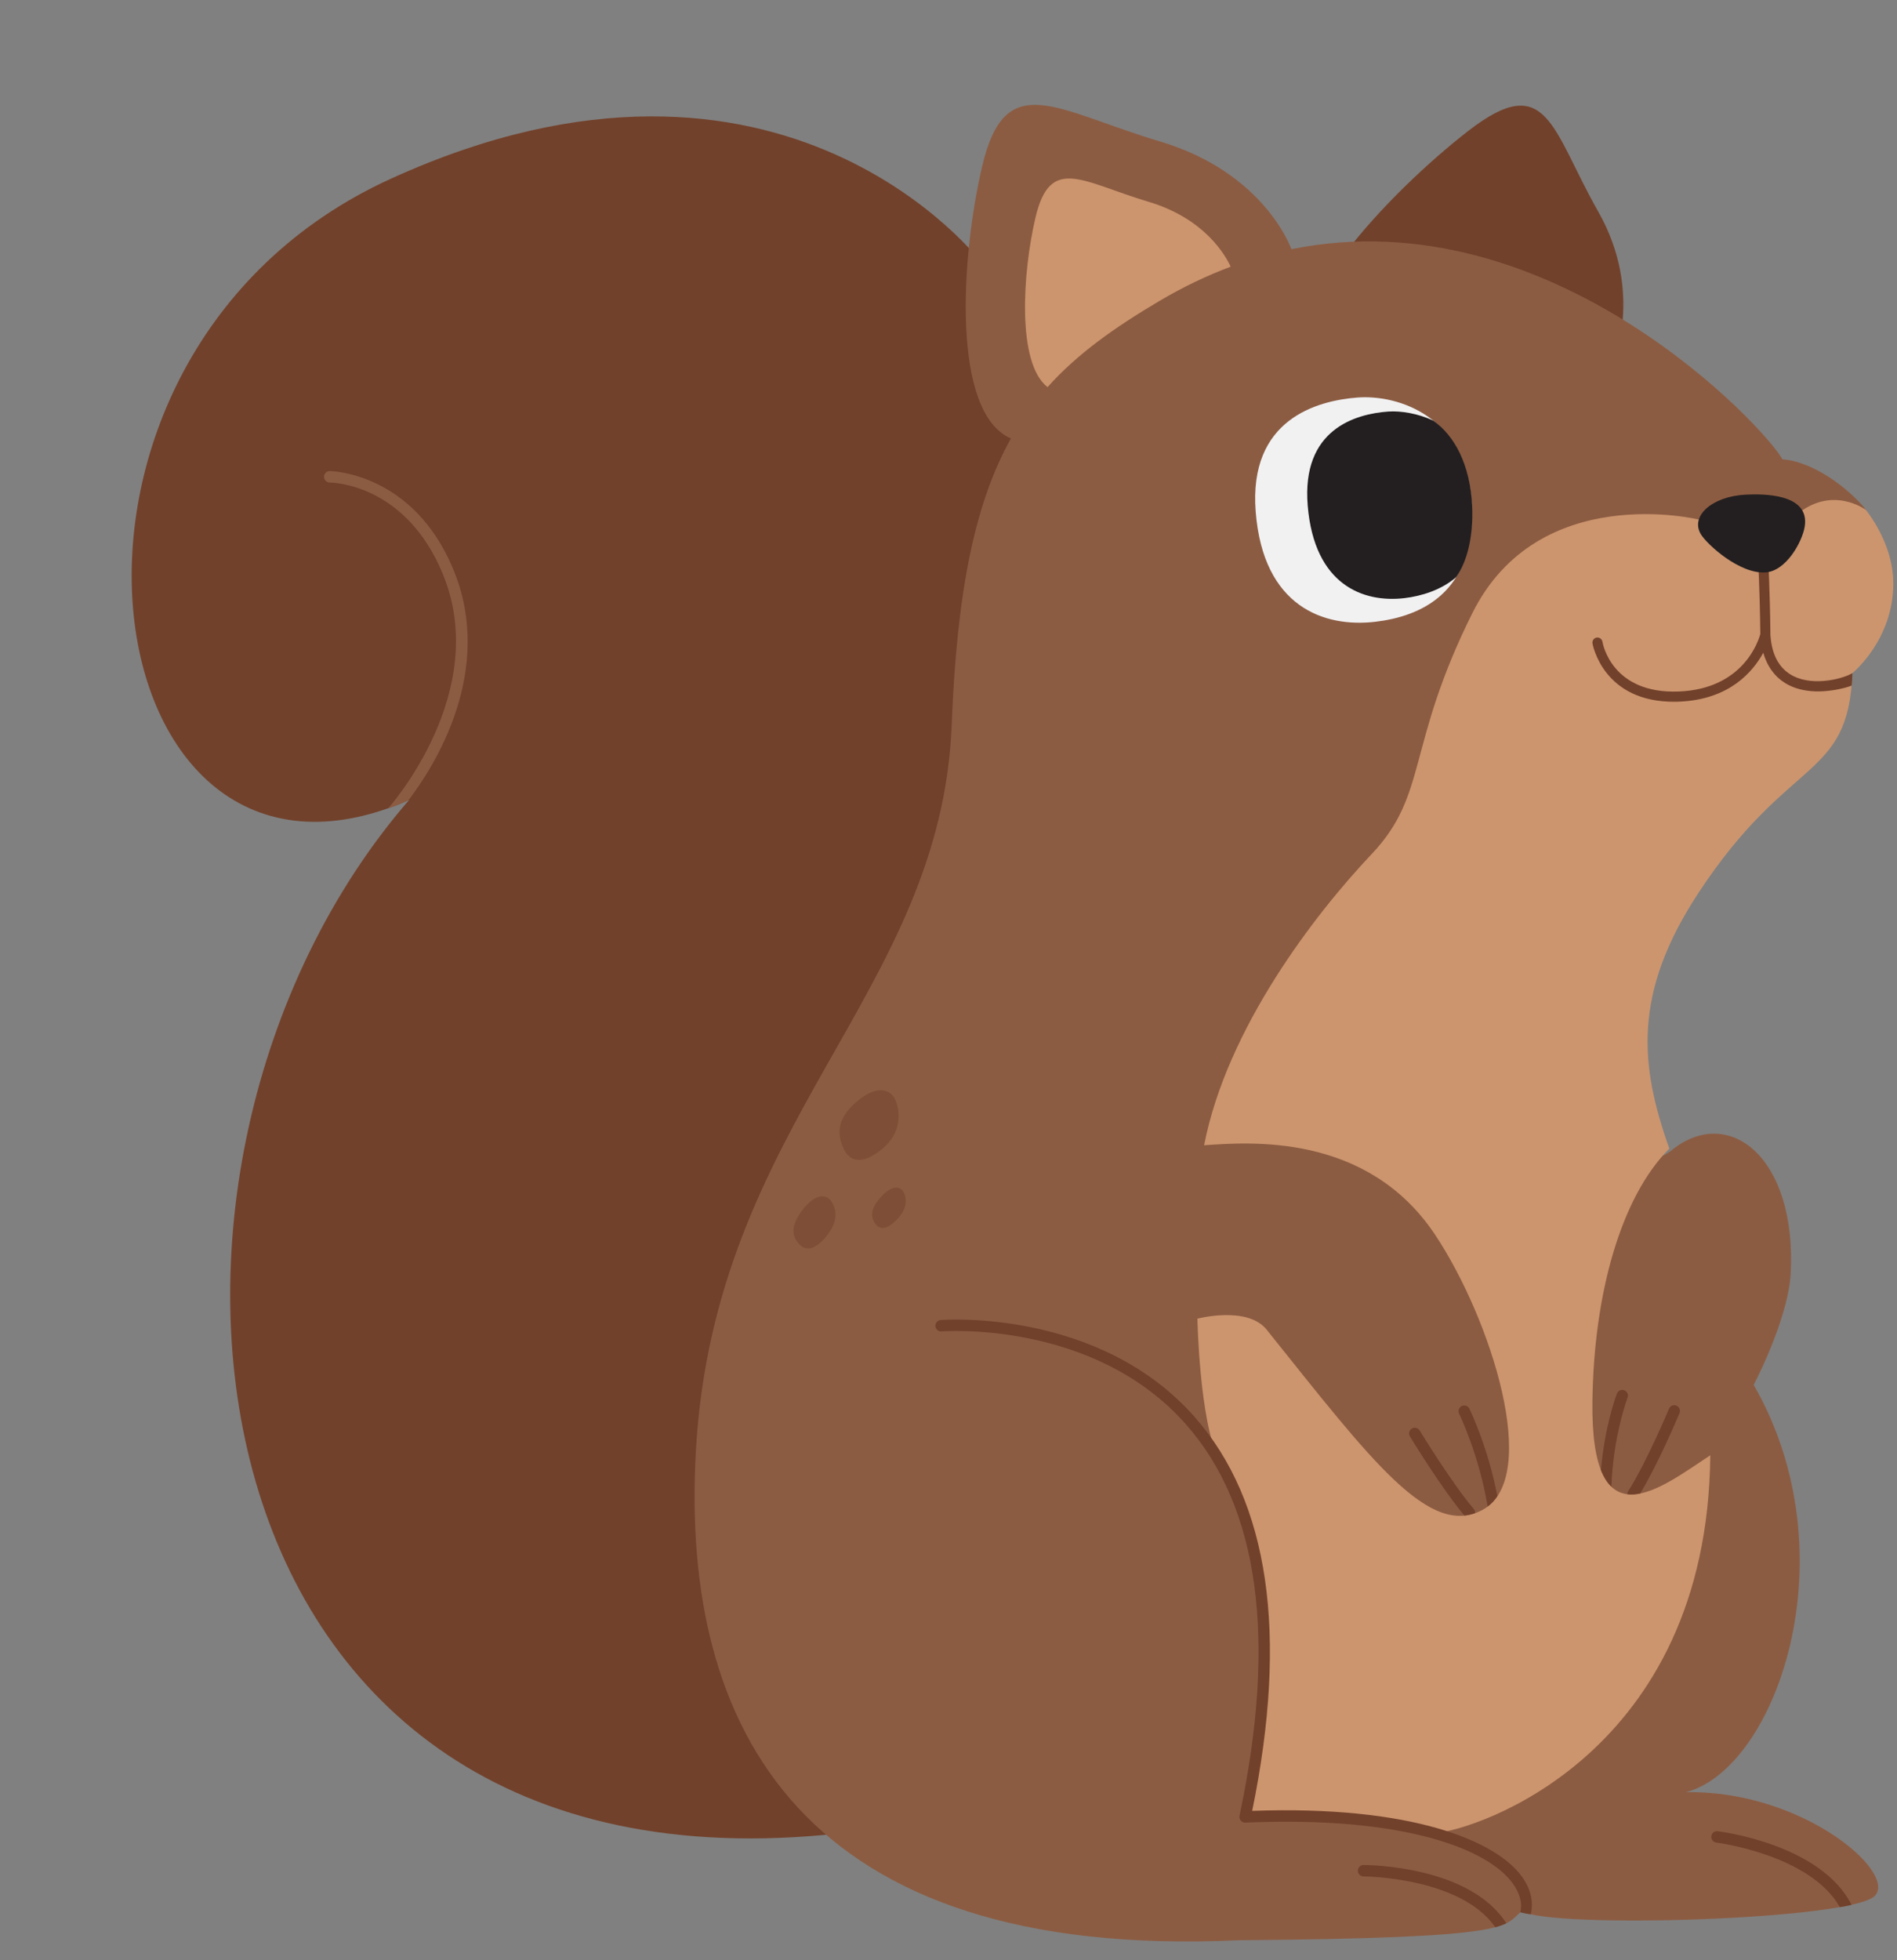 <svg width="152" height="157" xmlns="http://www.w3.org/2000/svg" xmlns:xlink="http://www.w3.org/1999/xlink" xml:space="preserve" overflow="hidden"><rect width="100%" height="100%" fill="#808080" stroke="none"/><defs><clipPath id="clip0"><rect x="1097" y="788" width="152" height="157"/></clipPath></defs><g clip-path="url(#clip0)" transform="translate(-1097 -788)"><path d="M94.895 20.674C91.23 17.015 100.732 7.002 107.09 2.087 113.448-2.829 113.768 1.957 117.515 8.533 121.263 15.109 118.613 20.872 118.613 20.872 118.149 22.265 100.074 23.748 94.895 20.674ZM74.052 31.108 68.15 12.659C68.15 12.659 52.288-8.388 20.8 5.884-10.483 20.062-3.558 66.827 22.233 55.504-3.212 84.787 3.367 143.978 56.858 138.018L74.052 31.108Z" fill="#72412B" transform="matrix(1 0 0 1.003 1107.55 796.398)"/><path d="M139.71 142.984C138.043 144.954 113.709 145.67 111.376 144.238 109.876 145.491 111.042 146.387 88.708 146.566 53.707 148.178 43.963 129.671 45.207 107.522 46.688 81.16 64.874 70.986 65.708 49.494 66.132 38.562 67.648 31.642 70.453 26.64 65.688 24.602 66.425 12.21 68.149 4.899 70.008-2.982 73.992 0.421 82.41 2.928 90.827 5.436 92.924 11.525 92.924 11.525 92.924 11.525 92.924 11.526 92.924 11.526 113.807 7.297 131.025 25.943 132.265 28.301 134.488 28.476 137.014 30.168 138.653 31.964 140.374 33.848 138.468 35.768 138.468 38.092 138.468 42.629 135.542 45.136 135.542 45.136 135.209 53.733 131.036 51.698 123.753 62.748 118.4 70.868 118.11 87.224 123.285 83.568 127.887 79.727 133.451 83.971 132.928 93.386 132.807 95.565 131.611 99.012 129.967 102.217 137.807 115.821 131.786 132.839 124.543 134.745 133.71 134.566 141.377 141.014 139.71 142.984ZM22.22 55.471C24.221 52.852 29.125 45.241 25.79 37.141 22.576 29.336 15.941 29.246 15.874 29.246 15.622 29.246 15.418 29.45 15.417 29.703 15.417 29.955 15.621 30.16 15.874 30.161 16.121 30.163 21.971 30.271 24.944 37.49 28.824 46.913 20.646 56.077 20.565 56.165 20.699 56.166 21.886 55.718 22.22 55.471Z" fill="#8C5C42" transform="matrix(1 0 0 1.003 1107.55 796.398)"/><path d="M104.382 138.018C100.5 136.515 94.104 136.666 89.216 136.715 93.514 120.955 88.693 111.467 87.12 108.238 85.547 105.008 85.395 96.929 85.395 96.929 85.395 96.929 89.395 95.881 90.947 97.814 99.42 108.364 104.007 114.512 108.261 112.188 112.976 109.612 108.916 96.929 104.44 90.226 98.973 82.043 89.502 82.839 85.932 83.081 87.756 73.724 94.827 64.598 99.365 59.822 103.902 55.046 102.111 51.225 107.42 40.599 112.728 29.972 125.579 33.119 125.579 33.119 125.579 33.119 130.528 34.39 133.274 32.838 136.18 30.288 138.927 32.325 138.963 32.352 140.304 34.102 141.154 36.203 141.154 38.211 141.154 42.748 137.876 45.375 137.876 45.375 137.543 53.972 132.826 51.877 125.543 62.927 120.249 70.958 120.841 76.698 123.206 83.347 119.303 87.25 117.155 94.985 117.044 103.522 116.894 115.006 122.498 110.457 126.488 107.84 126.269 131.739 107.722 137.79 104.382 138.018ZM73.385 22.54C75.772 19.881 78.747 17.782 82.375 15.645 84.285 14.519 86.181 13.624 88.058 12.924 87.633 12.003 85.972 9.081 81.492 7.747 76.137 6.151 73.602 3.987 72.42 9 71.388 13.378 70.91 20.622 73.385 22.54Z" fill="#CC956E" transform="matrix(1 0 0 1.003 1107.55 796.398)"/><path d="M107.37 31.963C107.048 24.875 101.481 23.124 98.221 23.373 94.962 23.621 89.486 25.112 90.064 32.483 90.662 40.108 95.571 41.763 99.663 41.277 103.177 40.86 107.693 39.052 107.37 31.963Z" fill="#F1F1F2" transform="matrix(1 0 0 1.003 1107.55 796.398)"/><path d="M107.186 104.116C107.25 104.246 108.681 107.192 109.43 111.104 109.212 111.426 108.955 111.706 108.652 111.934 108.651 111.931 108.649 111.928 108.648 111.925 107.968 107.822 106.38 104.552 106.364 104.52 106.253 104.293 106.346 104.019 106.574 103.907 106.801 103.796 107.075 103.89 107.186 104.116ZM107.534 112.121C105.75 110.024 103.229 105.9 103.204 105.858 103.072 105.642 102.789 105.574 102.575 105.706 102.359 105.837 102.291 106.119 102.422 106.335 102.526 106.505 104.96 110.487 106.786 112.653 107.073 112.624 107.357 112.56 107.639 112.46 107.651 112.342 107.617 112.219 107.534 112.121ZM119.863 103.239C119.954 103.004 119.837 102.739 119.601 102.647 119.365 102.556 119.101 102.673 119.009 102.909 118.964 103.024 118.029 105.477 117.729 109.024 117.96 109.608 118.243 110.041 118.568 110.347 118.707 106.278 119.851 103.27 119.863 103.239ZM123.779 103.876C123.547 103.779 123.278 103.888 123.18 104.122 123.163 104.164 121.383 108.402 119.901 110.719 119.856 110.79 119.84 110.869 119.837 110.948 120.164 110.988 120.511 110.964 120.871 110.892 122.344 108.473 123.954 104.644 124.025 104.475 124.122 104.242 124.012 103.974 123.779 103.876ZM111.263 144.335C111.45 143.579 111.212 142.79 110.659 142.025 108.702 139.318 102.041 136.624 89.235 137.173 89.094 137.182 88.958 137.119 88.866 137.011 88.775 136.903 88.739 136.759 88.768 136.62 91.769 122.513 90.332 112.006 84.495 105.392 77.101 97.014 65.018 97.939 64.897 97.949 64.647 97.974 64.424 97.783 64.402 97.532 64.381 97.28 64.567 97.058 64.819 97.037 64.945 97.024 77.471 96.058 85.175 104.779 91.138 111.531 92.688 122.112 89.784 136.235 102.578 135.777 109.336 138.632 111.401 141.489 112.102 142.46 112.343 143.489 112.108 144.492 111.9 144.478 111.396 144.377 111.263 144.335ZM109.257 145.527C106.476 141.525 98.788 141.471 98.708 141.471 98.455 141.471 98.25 141.266 98.25 141.014 98.25 140.761 98.455 140.556 98.708 140.556 99.063 140.556 107.207 140.61 110.146 145.21 110.008 145.295 109.426 145.502 109.257 145.527ZM136.868 143.92C134.498 139.737 127.046 138.776 126.969 138.766 126.718 138.736 126.54 138.508 126.571 138.257 126.601 138.006 126.826 137.822 127.08 137.858 127.422 137.9 135.364 138.921 137.807 143.733 137.649 143.799 137.065 143.89 136.868 143.92ZM117.384 42.541C117.604 42.506 117.812 42.655 117.849 42.876 117.877 43.047 118.607 47.063 123.983 46.847 129.19 46.633 130.372 42.728 130.498 42.25 130.452 38.547 130.314 36.243 130.313 36.22 130.299 35.996 130.469 35.804 130.692 35.791 130.908 35.779 131.108 35.947 131.121 36.17 131.123 36.194 131.266 38.575 131.309 42.361 131.422 43.97 132.044 45.067 133.159 45.621 134.864 46.471 137.261 45.776 137.876 45.375 137.87 45.619 137.851 46.231 137.814 46.377 137.192 46.621 136.111 46.829 135.195 46.84 134.385 46.849 133.538 46.715 132.798 46.347 132.046 45.973 131.16 45.228 130.734 43.754 129.914 45.259 128.029 47.491 124.016 47.656 123.904 47.661 123.795 47.664 123.686 47.665 117.873 47.732 117.057 43.053 117.049 43.005 117.014 42.784 117.164 42.577 117.384 42.541Z" fill="#72412B" transform="matrix(1 0 0 1.003 1107.55 796.398)"/><path d="M94.233 32.018C93.718 25.884 98.084 24.679 100.687 24.492 101.688 24.421 103.099 24.647 104.308 25.226 106.002 26.429 107.256 28.735 107.406 32.033 107.521 34.55 106.978 36.514 106.134 37.708 104.944 38.75 103.312 39.237 101.969 39.392 98.702 39.771 94.766 38.363 94.233 32.018ZM125.742 34.301C126.231 35.1 128.816 37.467 130.903 37.339 132.582 37.236 133.861 34.875 134.054 33.686 134.488 31.02 130.714 31.063 129.355 31.126 126.602 31.254 124.859 32.86 125.742 34.301Z" fill="#231F20" transform="matrix(1 0 0 1.003 1107.55 796.398)"/><path d="M57.014 83.299C57.455 84.283 58.389 84.798 60.124 83.391 61.799 82.031 61.549 80.277 61.207 79.492 60.813 78.588 59.7 78.197 58.019 79.659 56.324 81.132 56.636 82.454 57.014 83.299ZM53.489 90.983C53.97 91.491 54.738 91.567 55.783 90.202 56.793 88.883 56.328 87.832 55.95 87.424 55.516 86.954 54.636 87.006 53.639 88.392 52.634 89.788 53.075 90.546 53.489 90.983ZM59.59 89.363C59.913 89.803 60.492 89.922 61.412 88.918 62.301 87.948 62.039 87.08 61.787 86.727 61.498 86.321 60.822 86.296 59.936 87.319 59.044 88.351 59.314 88.986 59.59 89.363Z" fill="#72412B" fill-opacity="0.5" transform="matrix(1 0 0 1.003 1107.55 796.398)"/></g></svg>